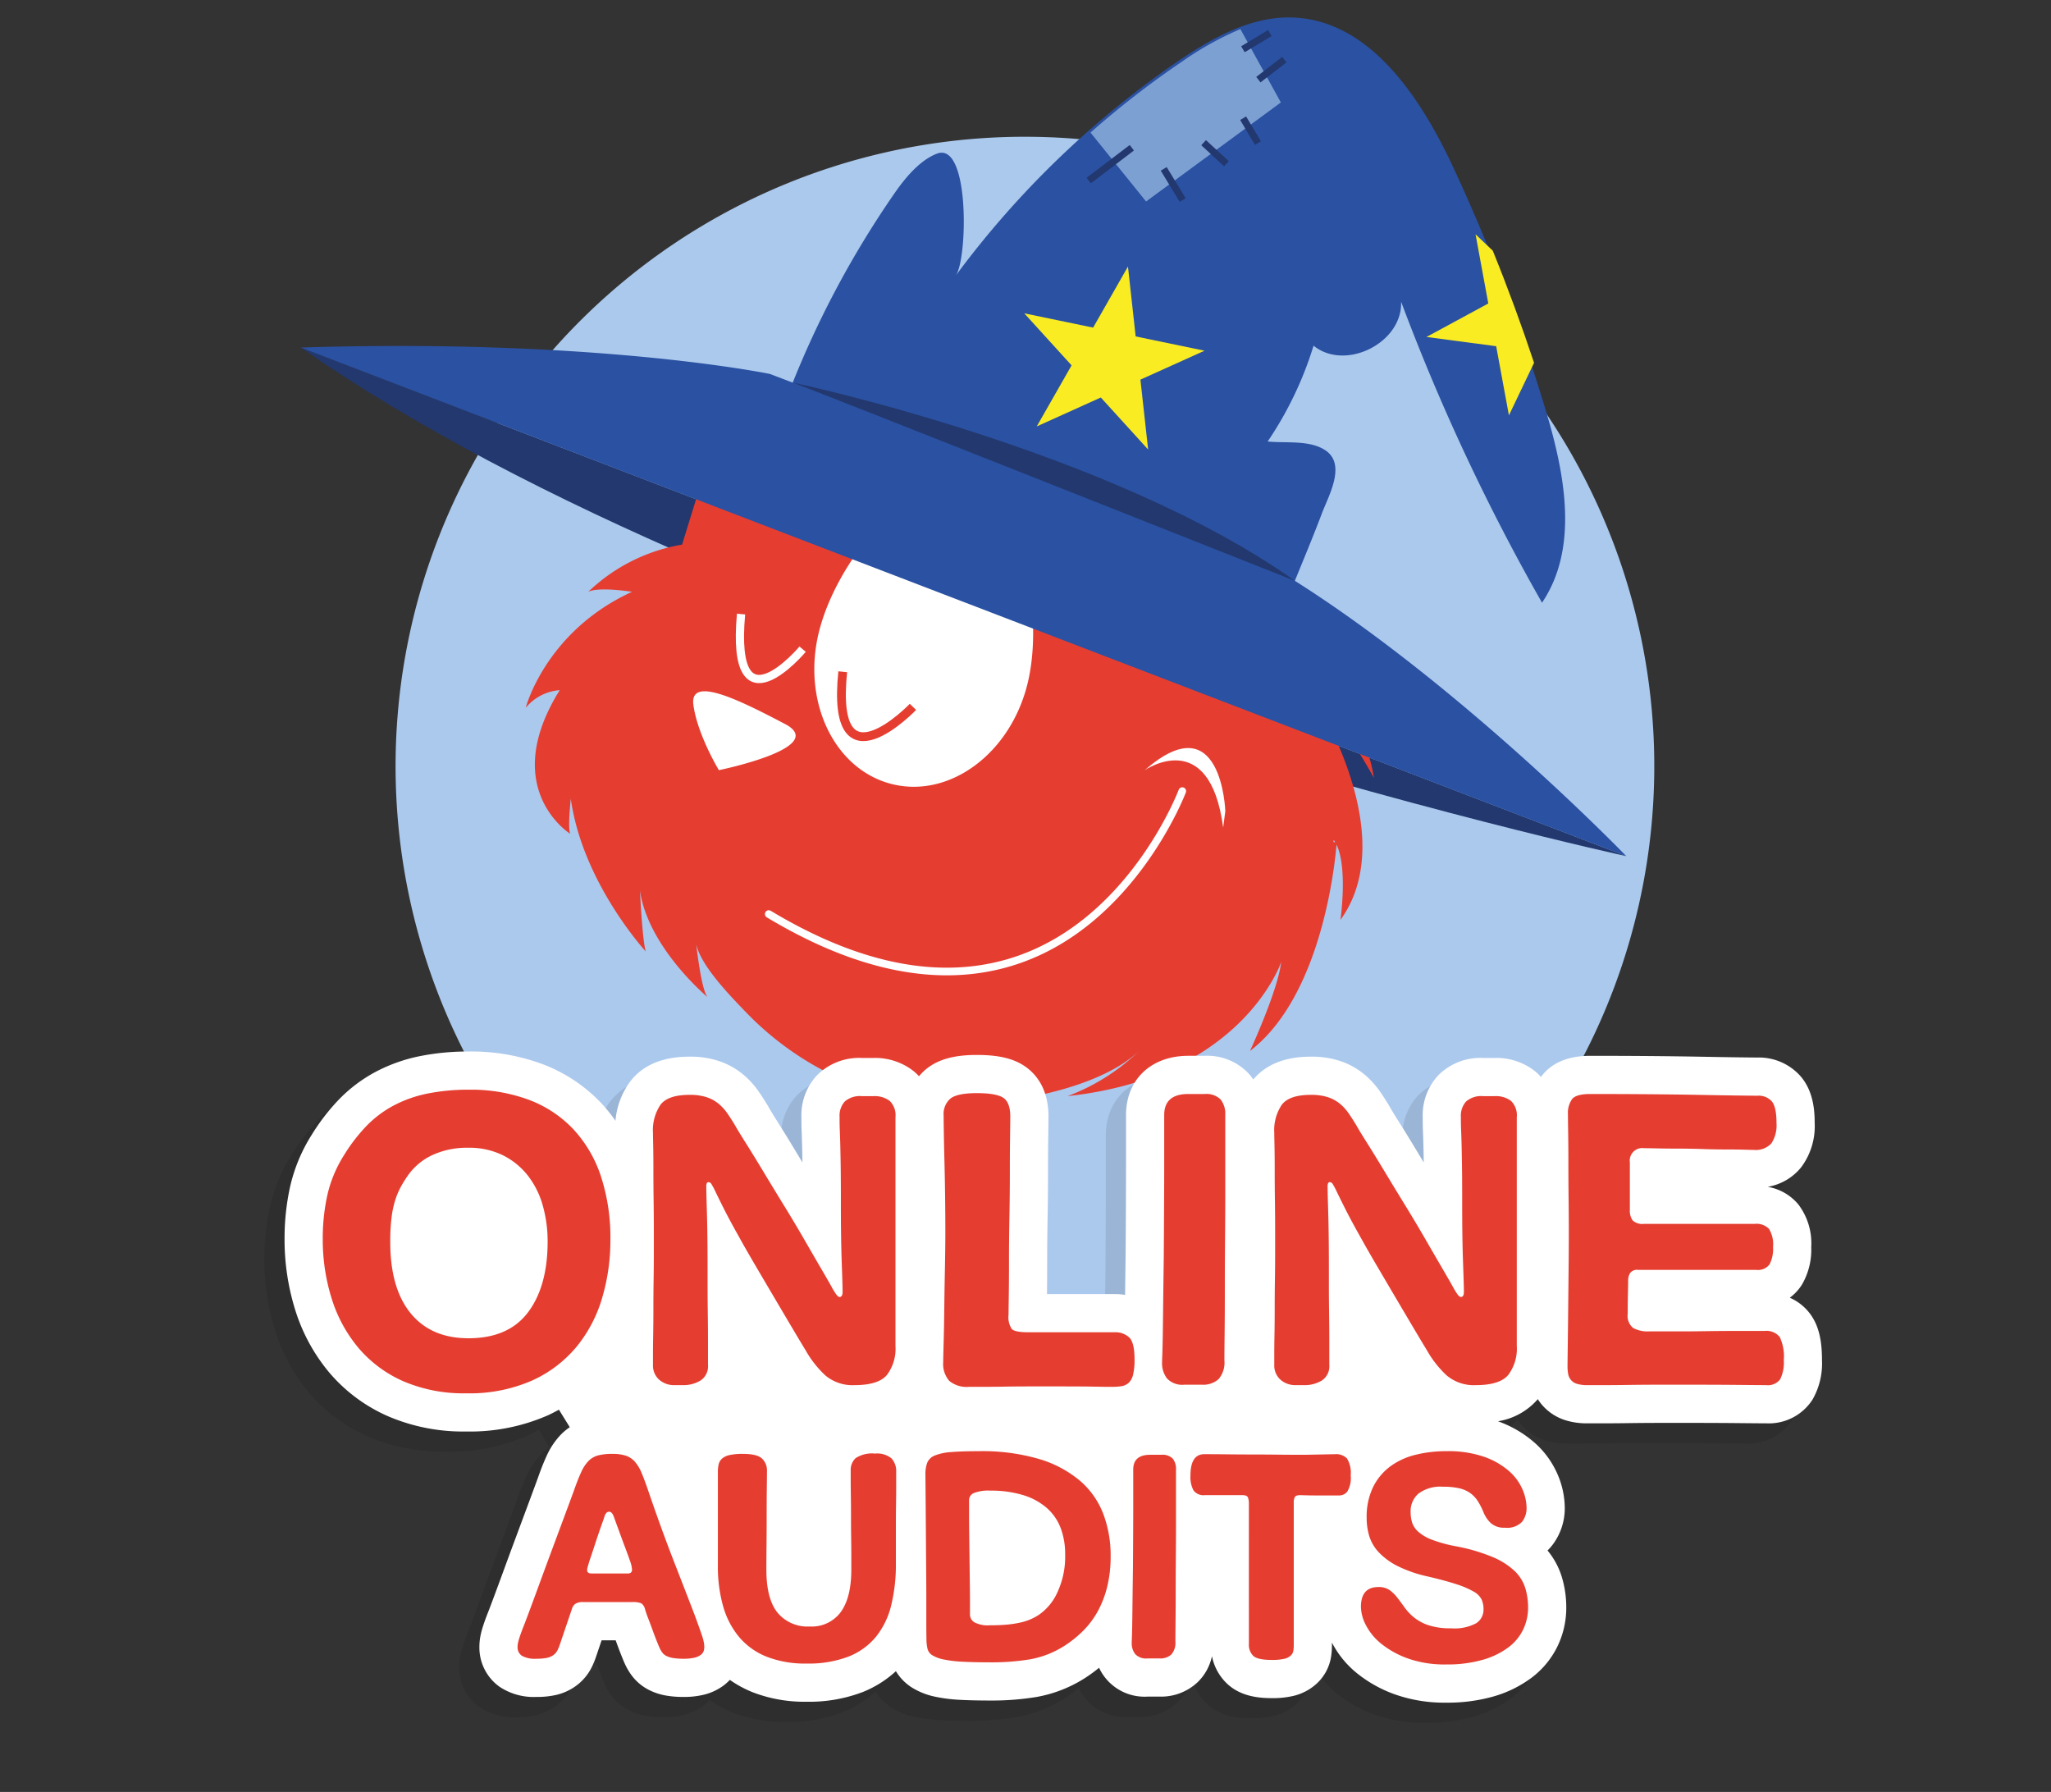 <svg id="Layer_1" data-name="Layer 1" xmlns="http://www.w3.org/2000/svg" viewBox="0 0 348 304"><rect x="0" y="0" width="348" height="304" fill="#333333" stroke="none"/><defs><style>.cls-1{fill:#abc9ed}.cls-2{fill:#22386e}.cls-3{fill:#fff}.cls-4{fill:#e63d31}.cls-10,.cls-5,.cls-6{fill:none;stroke-miterlimit:10}.cls-5{stroke:#e63d31;stroke-width:1.494px}.cls-6{stroke:#fff;stroke-width:1.399px}.cls-7{fill:#2a51a2}.cls-8{fill:#f9ec23}.cls-9{fill:#7da0d3}.cls-10{stroke:#22386e;stroke-width:1.177px}.cls-11{opacity:.1}.cls-12{fill:#e53e31}</style></defs><path class="cls-1" d="M173.905 23.199a106.785 106.785 0 0 0-66.617 190.244h58.226v17.313h42.234v-17.313h32.773A106.785 106.785 0 0 0 173.905 23.2z"/><path class="cls-2" d="M275.941 145.248S128.688 113.134 51.034 58.961z"/><path class="cls-3" d="M145.191 78.085a16.113 16.113 0 0 0 8.683-5.81 104.17 104.17 0 0 1 12.971 8.097 12.33 12.33 0 0 0 6.478 2.383l1.383 1.157 3.523-1.482a13.188 13.188 0 0 0 5.979 6.636c6.78 7.145 14.939 12.628 23.714 17.445a17.083 17.083 0 0 0 8.292 2.127l-1.11 5.747-9.014 42.958-35.448 14.1-31.997-6.56-24.464-29.98-3.895-28.217L127 79.881a16.795 16.795 0 0 0 18.191-1.796z"/><path class="cls-4" d="M113.354 76.618s.408-1.268 3.032-2.946q1.635 1.003 3.29 1.98zm-18.386 40.468c-10.433 16.747 1.783 24.37 1.783 24.37-.456-.998.099-5.941.099-5.941 1.986 14.257 12.729 25.91 12.729 25.91-.588-1.733-.995-10.324-.995-10.324 1.403 9.67 11.457 18.055 11.457 18.055-1.15-1.413-2.016-9.915-2.016-9.915 0 3.792 5.915 9.728 8.437 12.37a51.896 51.896 0 0 0 11.61 9.101c8.36 4.82 19.391 7.515 29.026 6.542 7.984-.806 20.362-3.225 26.408-9.189a35.13 35.13 0 0 1-12.357 7.888c29.718-3.193 36.236-22.748 36.236-22.748-.56 4.845-5.292 15.085-5.292 15.085 12.199-9.329 14.42-31.821 14.677-34.996 1.93 3.983.669 12.765.669 12.765 10.824-14.943-5.368-39.16-5.368-39.16 4.53 3.13 11.043 15.063 11.043 15.063-1.466-10.215-10.79-20.338-14.025-23.584a16.928 16.928 0 0 1-11.167-1.867c-8.775-4.817-16.934-10.3-23.714-17.445a13.23 13.23 0 0 1-6.027-6.749 13.252 13.252 0 0 1-11.336-1.945 104.17 104.17 0 0 0-12.971-8.097 16.113 16.113 0 0 1-8.683 5.81 16.763 16.763 0 0 1-18.676 1.54c-1.935-1.122-3.875-2.238-5.805-3.367l-4.978 16.132a30.31 30.31 0 0 0-15.925 8.015c1.793-.909 7.43-.007 7.43-.007-14.7 6.742-18.035 19.676-18.035 19.676a8.268 8.268 0 0 1 5.766-2.988zm79.388-1.15c-2.88 11.83-13.144 19.488-22.928 17.106-9.784-2.381-15.382-13.9-12.504-25.73 2.88-11.828 14.975-27.006 24.76-24.625 9.783 2.38 13.55 21.42 10.672 33.25zm52.196 26.951l-.286-.02c.007-.255.008-.396.008-.396a4.282 4.282 0 0 1 .278.416zm-93.387-20.08c7.658 4.01-11.19 7.85-11.19 7.85s-3.638-5.995-4.326-11.067c-.686-5.073 7.859-.792 15.516 3.218z"/><path class="cls-3" d="M169.91 164.343c-11.87 2.97-25.25.041-39.827-8.731a.648.648 0 0 1 .667-1.11c15.574 9.37 29.694 11.945 41.97 7.649 19.098-6.683 27.204-27.973 27.284-28.187a.648.648 0 0 1 1.214.45c-.082.22-8.404 22.078-28.07 28.96q-1.6.56-3.238.969z"/><path class="cls-3" d="M207.903 137.603s-.602-18.385-13.66-6.946c0 0 11-7.603 13.298 9.74"/><path class="cls-5" d="M154.903 119.919s-14.04 14.679-11.913-5.957"/><path class="cls-6" d="M136.182 110.133s-12.31 14.679-10.445-5.957"/><path class="cls-7" d="M219.704 98.535c1.51-3.707 3.151-7.637 4.594-11.46 1.107-2.935 4.18-8.25.608-10.663-2.695-1.82-6.749-1.188-9.818-1.513a60.66 60.66 0 0 0 7.788-16.254c5.42 4.39 15.148-.507 14.85-7.475a354.152 354.152 0 0 0 23.915 51.077c6.282-9.323 3.88-21.81.648-32.577a306.585 306.585 0 0 0-15.731-41.324c-5.544-11.9-14.227-25.008-27.35-25.38-6.978-.197-13.456 3.433-19.239 7.343a157.955 157.955 0 0 0-37.82 36.47c2.048-2.727 2.438-22.925-3.209-20.701-3.007 1.184-5.465 4.258-7.24 6.82a162.445 162.445 0 0 0-17.196 32.014l-3.868-1.47s-29.387-6.091-79.602-4.48c0 0 204.304 78.41 224.907 86.286 0 0-27.538-28.54-56.237-46.713z"/><path class="cls-8" d="M191.386 45.217L192.692 57.076 204.374 59.497 193.5 64.405 194.807 76.263 186.779 67.437 175.905 72.345 181.818 61.983 173.791 53.157 185.473 55.579 191.386 45.217z"/><path class="cls-8" d="M253.86 58.734l2.164 11.733 4.263-8.916q-3.187-9.621-7-19.019l-2.926-2.781 2.163 11.732-10.49 5.683z"/><path class="cls-9" d="M194.458 34.182l22.87-16.8-6.866-12.444a53.442 53.442 0 0 0-9.88 5.498 152.387 152.387 0 0 0-15.552 12.057z"/><path class="cls-10" d="M184.732 30.627L192.04 25.064"/><path class="cls-10" d="M197.452 28.648L200.665 33.93"/><path class="cls-10" d="M204.22 24.204L208.095 27.777"/><path class="cls-10" d="M210.927 20.055L213.439 24.269"/><path class="cls-10" d="M213.514 13.514L217.911 10.117"/><path class="cls-10" d="M210.891 8.354L215.46 5.608"/><path class="cls-2" d="M134.504 64.912s53.626 11.253 85.2 33.623c0 0-85.511-33.92-85.2-33.623z"/><path class="cls-11" d="M303.898 226.602a8.575 8.575 0 0 0-3.648-3.013 8.085 8.085 0 0 0 2.096-2.28 11.755 11.755 0 0 0 1.543-6.31 10.928 10.928 0 0 0-2.183-7.236 8.679 8.679 0 0 0-5.193-2.988 9.265 9.265 0 0 0 5.664-3.31 11.623 11.623 0 0 0 2.296-7.551c0-2.176-.242-5.355-2.342-7.84a9.425 9.425 0 0 0-7.347-3.235q-.784 0-3.414-.036-2.687-.036-6.573-.11-3.933-.07-8.715-.11-4.767-.035-9.678-.036c-3.678 0-6.43 1.122-8.178 3.33-.068.085-.126.177-.19.264a8.903 8.903 0 0 0-1.001-.971 10.564 10.564 0 0 0-6.827-2.258h-1.97a10.092 10.092 0 0 0-7.596 2.908 9.92 9.92 0 0 0-2.677 7.073c0 1.07.013 1.87.042 2.499q.034.803.07 2.06.033 1.175.065 3.18-.562-.927-1.1-1.82a288.582 288.582 0 0 0-3.097-5.038c-1.088-1.722-1.44-2.338-1.54-2.523a6.843 6.843 0 0 0-.134-.234 44.83 44.83 0 0 0-1.544-2.4 14.694 14.694 0 0 0-2.699-2.948 12.867 12.867 0 0 0-4.024-2.224 15.306 15.306 0 0 0-5.022-.752c-4.345 0-7.619 1.313-9.766 3.872a9.262 9.262 0 0 0-.694-.911 9.624 9.624 0 0 0-7.559-3.107h-2.772c-6.319 0-10.564 4.04-10.564 10.054v8.317c0 3.663-.024 8.778-.072 15.594q-.053 3.783-.087 6.596a10.947 10.947 0 0 0-1.752-.143h-11.499q.031-2.401.031-5.596c0-2.288.024-4.751.072-7.325.05-2.774.074-5.27.074-7.63q0-3.486.035-6.075.038-2.696.038-3.52c0-4.742-2.16-7.225-3.978-8.476-1.955-1.343-4.48-1.942-8.192-1.942-3.762 0-6.443.726-8.442 2.288a9.177 9.177 0 0 0-1.356 1.325 8.954 8.954 0 0 0-.883-.844 10.565 10.565 0 0 0-6.828-2.258h-1.969a10.092 10.092 0 0 0-7.596 2.908 9.919 9.919 0 0 0-2.677 7.073c0 1.07.013 1.87.041 2.499.023.534.047 1.219.07 2.066.023.782.044 1.843.066 3.176q-.563-.928-1.1-1.822a281.686 281.686 0 0 0-3.097-5.035c-1.089-1.727-1.443-2.346-1.545-2.533a5.427 5.427 0 0 0-.13-.227 44.643 44.643 0 0 0-1.544-2.4 14.643 14.643 0 0 0-2.695-2.946 12.84 12.84 0 0 0-4.026-2.225 15.284 15.284 0 0 0-5.023-.753c-4.555 0-7.947 1.426-10.08 4.233a13.075 13.075 0 0 0-2.485 6.647 26.17 26.17 0 0 0-2.558-3.15 26.614 26.614 0 0 0-9.95-6.512 34.739 34.739 0 0 0-12.28-2.094 41.8 41.8 0 0 0-8.424.792 27.844 27.844 0 0 0-7.51 2.675 25.16 25.16 0 0 0-6.237 4.714 35.537 35.537 0 0 0-4.633 6.038 28.034 28.034 0 0 0-3.636 8.823 40.676 40.676 0 0 0-.916 8.68 40 40 0 0 0 1.84 12.228 30.73 30.73 0 0 0 5.785 10.561 27.557 27.557 0 0 0 9.885 7.346 32.287 32.287 0 0 0 13.263 2.608 32.926 32.926 0 0 0 13.927-2.755c.636-.296 1.25-.615 1.852-.946l1.839 2.97a10.2 10.2 0 0 0-1.404 1.151 12.787 12.787 0 0 0-2.557 3.794q-.694 1.512-1.426 3.603-.406 1.114-1.391 3.768l-2.223 5.976q-1.232 3.313-2.49 6.754-1.224 3.345-2.175 5.85-.448 1.12-.699 1.822a25.684 25.684 0 0 0-.477 1.438 12.831 12.831 0 0 0-.336 1.375 9.757 9.757 0 0 0-.157 1.758 8.175 8.175 0 0 0 3.425 6.751 10.452 10.452 0 0 0 6.273 1.72 14.453 14.453 0 0 0 3.246-.32 9.248 9.248 0 0 0 3.573-1.647 8.698 8.698 0 0 0 2.528-3.044 14.455 14.455 0 0 0 .775-1.891l.917-2.705h2.382q.069.186.136.373c.243.672.486 1.318.728 1.931q.397 1.01.643 1.56a10.998 10.998 0 0 0 1.097 1.937 8.361 8.361 0 0 0 2.941 2.566 10.187 10.187 0 0 0 2.977 1.003 16.43 16.43 0 0 0 2.996.237 13.86 13.86 0 0 0 3.492-.386 9.29 9.29 0 0 0 3.508-1.709 8.326 8.326 0 0 0 .856-.798 19.145 19.145 0 0 0 3.841 2.087 24.322 24.322 0 0 0 9.155 1.624 25.432 25.432 0 0 0 9.572-1.654 18.38 18.38 0 0 0 5.608-3.532 8.462 8.462 0 0 0 2.637 2.725 12.138 12.138 0 0 0 4.099 1.621 26.748 26.748 0 0 0 4.297.525c1.416.073 3.12.11 5.063.11a46.479 46.479 0 0 0 7.759-.603 22.633 22.633 0 0 0 8.197-3.193c.028-.017.056-.035.083-.054a26.075 26.075 0 0 0 2.338-1.706 8.507 8.507 0 0 0 8.198 4.892h2.095a9.04 9.04 0 0 0 6.455-2.47 8.62 8.62 0 0 0 2.407-4.389 8.757 8.757 0 0 0 2.586 4.684c2.337 2.178 5.435 2.43 7.563 2.43a15.145 15.145 0 0 0 3.584-.358 8.81 8.81 0 0 0 4.018-2.088 7.853 7.853 0 0 0 2.43-4.404 12.028 12.028 0 0 0 .177-2.132v-.433l.008.017a16.378 16.378 0 0 0 4.344 5.26 22.095 22.095 0 0 0 6.352 3.51 25.138 25.138 0 0 0 8.676 1.396 28.334 28.334 0 0 0 7.96-1.03 20.019 20.019 0 0 0 6.404-3.103 14.764 14.764 0 0 0 4.538-5.453 15.07 15.07 0 0 0 1.478-6.552 17.858 17.858 0 0 0-.77-5.226 12.992 12.992 0 0 0-2.41-4.45 8.524 8.524 0 0 0 .817-.917 10.276 10.276 0 0 0 2.107-6.323 14.617 14.617 0 0 0-1.231-5.704 15.247 15.247 0 0 0-3.984-5.424 19.326 19.326 0 0 0-6.118-3.556 11.28 11.28 0 0 0 6.665-3.641c.03-.037.056-.077.087-.114a8.412 8.412 0 0 0 .653.896 8.677 8.677 0 0 0 3.946 2.656 12.137 12.137 0 0 0 3.879.554h2.663c1.316 0 2.833-.011 4.542-.037q2.473-.035 5.16-.036h4.998q4.633 0 8.213.036 3.664.038 4.7.037a8.81 8.81 0 0 0 7.861-4.023 12.32 12.32 0 0 0 1.61-6.687c0-3.392-.558-5.728-1.815-7.584z"/><path class="cls-3" d="M307.327 223.173a8.575 8.575 0 0 0-3.648-3.014 8.085 8.085 0 0 0 2.097-2.28 11.755 11.755 0 0 0 1.543-6.31 10.928 10.928 0 0 0-2.184-7.235 8.679 8.679 0 0 0-5.193-2.989 9.265 9.265 0 0 0 5.664-3.31 11.623 11.623 0 0 0 2.296-7.55c0-2.177-.242-5.355-2.341-7.84a9.425 9.425 0 0 0-7.348-3.236q-.784 0-3.413-.035-2.687-.037-6.573-.11-3.934-.071-8.715-.11-4.767-.036-9.678-.036c-3.679 0-6.431 1.121-8.179 3.33-.068.085-.126.176-.19.264a8.903 8.903 0 0 0-1-.972 10.564 10.564 0 0 0-6.828-2.258h-1.97a10.092 10.092 0 0 0-7.595 2.908 9.92 9.92 0 0 0-2.677 7.073c0 1.07.013 1.87.041 2.5q.035.802.07 2.059.033 1.175.066 3.181-.563-.927-1.1-1.82a288.51 288.51 0 0 0-3.097-5.038c-1.089-1.723-1.44-2.339-1.541-2.524a6.823 6.823 0 0 0-.134-.233 44.836 44.836 0 0 0-1.544-2.4 14.694 14.694 0 0 0-2.698-2.949 12.867 12.867 0 0 0-4.025-2.224 15.306 15.306 0 0 0-5.021-.752c-4.345 0-7.619 1.313-9.766 3.872a9.263 9.263 0 0 0-.694-.91 9.625 9.625 0 0 0-7.56-3.107h-2.771c-6.32 0-10.565 4.04-10.565 10.053v8.317c0 3.663-.024 8.779-.072 15.594q-.053 3.783-.086 6.596a10.947 10.947 0 0 0-1.753-.143h-11.498q.03-2.4.03-5.595c0-2.288.025-4.752.073-7.325.049-2.775.073-5.27.073-7.631q0-3.486.036-6.074.038-2.697.037-3.52c0-4.743-2.16-7.225-3.977-8.477-1.955-1.343-4.481-1.942-8.192-1.942-3.762 0-6.443.726-8.443 2.288a9.178 9.178 0 0 0-1.355 1.326 8.953 8.953 0 0 0-.884-.845 10.565 10.565 0 0 0-6.827-2.258h-1.97a10.092 10.092 0 0 0-7.595 2.908 9.919 9.919 0 0 0-2.678 7.073c0 1.07.014 1.87.042 2.5.023.533.047 1.218.07 2.065.023.782.044 1.843.066 3.176q-.563-.928-1.1-1.821a281.395 281.395 0 0 0-3.097-5.036c-1.09-1.726-1.443-2.346-1.546-2.532a5.41 5.41 0 0 0-.13-.227 44.643 44.643 0 0 0-1.543-2.4 14.643 14.643 0 0 0-2.695-2.947 12.84 12.84 0 0 0-4.027-2.225 15.284 15.284 0 0 0-5.022-.753c-4.555 0-7.948 1.426-10.08 4.234a13.075 13.075 0 0 0-2.485 6.646 26.171 26.171 0 0 0-2.558-3.15 26.614 26.614 0 0 0-9.95-6.511 34.739 34.739 0 0 0-12.28-2.095 41.8 41.8 0 0 0-8.425.792 27.844 27.844 0 0 0-7.51 2.675 25.16 25.16 0 0 0-6.236 4.714 35.537 35.537 0 0 0-4.633 6.038 28.035 28.035 0 0 0-3.637 8.823 40.676 40.676 0 0 0-.916 8.68 40 40 0 0 0 1.841 12.228A30.73 30.73 0 0 0 55.91 232.9a27.556 27.556 0 0 0 9.884 7.345 32.287 32.287 0 0 0 13.263 2.609 32.926 32.926 0 0 0 13.928-2.756c.636-.295 1.249-.615 1.851-.945l1.84 2.97a10.2 10.2 0 0 0-1.405 1.15 12.787 12.787 0 0 0-2.557 3.794q-.694 1.513-1.426 3.604-.406 1.114-1.39 3.767l-2.223 5.976q-1.233 3.314-2.49 6.754-1.225 3.346-2.176 5.851-.447 1.119-.698 1.822a25.685 25.685 0 0 0-.477 1.437 12.832 12.832 0 0 0-.336 1.376 9.758 9.758 0 0 0-.158 1.757 8.175 8.175 0 0 0 3.425 6.752 10.452 10.452 0 0 0 6.274 1.72 14.453 14.453 0 0 0 3.245-.32 9.248 9.248 0 0 0 3.573-1.648 8.698 8.698 0 0 0 2.528-3.044 14.456 14.456 0 0 0 .776-1.891l.917-2.705h2.382l.136.374c.243.672.486 1.317.728 1.93q.397 1.01.642 1.56a10.997 10.997 0 0 0 1.097 1.937 8.361 8.361 0 0 0 2.942 2.567 10.187 10.187 0 0 0 2.976 1.003 16.43 16.43 0 0 0 2.997.237 13.86 13.86 0 0 0 3.492-.387 9.29 9.29 0 0 0 3.507-1.708 8.325 8.325 0 0 0 .857-.798 19.145 19.145 0 0 0 3.841 2.086 24.322 24.322 0 0 0 9.154 1.625 25.432 25.432 0 0 0 9.573-1.654 18.38 18.38 0 0 0 5.608-3.532 8.462 8.462 0 0 0 2.636 2.724 12.138 12.138 0 0 0 4.1 1.622 26.746 26.746 0 0 0 4.297.524c1.416.074 3.12.11 5.062.11a46.48 46.48 0 0 0 7.76-.603 22.633 22.633 0 0 0 8.197-3.192l.083-.054a26.074 26.074 0 0 0 2.337-1.707 8.507 8.507 0 0 0 8.198 4.892h2.096a9.04 9.04 0 0 0 6.455-2.47 8.62 8.62 0 0 0 2.407-4.388 8.757 8.757 0 0 0 2.586 4.684c2.336 2.178 5.435 2.43 7.562 2.43a15.145 15.145 0 0 0 3.585-.358 8.81 8.81 0 0 0 4.018-2.09 7.853 7.853 0 0 0 2.43-4.403 12.028 12.028 0 0 0 .177-2.132v-.432l.008.016a16.378 16.378 0 0 0 4.344 5.261 22.094 22.094 0 0 0 6.351 3.51 25.138 25.138 0 0 0 8.677 1.395 28.333 28.333 0 0 0 7.96-1.03 20.018 20.018 0 0 0 6.404-3.102 14.764 14.764 0 0 0 4.538-5.453 15.069 15.069 0 0 0 1.477-6.553 17.859 17.859 0 0 0-.77-5.226 12.992 12.992 0 0 0-2.41-4.45 8.525 8.525 0 0 0 .818-.917 10.276 10.276 0 0 0 2.107-6.323 14.617 14.617 0 0 0-1.232-5.703 15.247 15.247 0 0 0-3.983-5.425 19.326 19.326 0 0 0-6.118-3.556 11.28 11.28 0 0 0 6.664-3.641c.031-.036.057-.077.087-.113a8.415 8.415 0 0 0 .653.895 8.677 8.677 0 0 0 3.946 2.657 12.137 12.137 0 0 0 3.88.553h2.662c1.317 0 2.834-.01 4.542-.037q2.474-.034 5.162-.036h4.997q4.633 0 8.212.037 3.665.038 4.701.036a8.81 8.81 0 0 0 7.86-4.022 12.32 12.32 0 0 0 1.61-6.688c0-3.392-.557-5.727-1.815-7.583z"/><path class="cls-12" d="M79.056 236.374a25.762 25.762 0 0 1-10.615-2.043 21.032 21.032 0 0 1-7.587-5.618 24.185 24.185 0 0 1-4.56-8.354 33.379 33.379 0 0 1-1.532-10.25 34.044 34.044 0 0 1 .766-7.295 21.48 21.48 0 0 1 2.809-6.785 28.99 28.99 0 0 1 3.794-4.961 18.605 18.605 0 0 1 4.632-3.502 21.294 21.294 0 0 1 5.764-2.042 35.2 35.2 0 0 1 7.113-.657 28.172 28.172 0 0 1 9.995 1.678 20.085 20.085 0 0 1 7.55 4.925 21.626 21.626 0 0 1 4.743 7.988 33.42 33.42 0 0 1 1.641 10.943 34.318 34.318 0 0 1-1.386 9.74 23.439 23.439 0 0 1-4.34 8.317 21.105 21.105 0 0 1-7.588 5.763 26.44 26.44 0 0 1-11.199 2.153zm.438-9.339q6.785 0 10.105-4.414 3.318-4.413 3.319-12a22.356 22.356 0 0 0-.802-6.02 14.754 14.754 0 0 0-2.481-5.07 12.402 12.402 0 0 0-4.232-3.502 12.915 12.915 0 0 0-5.982-1.313 14.031 14.031 0 0 0-6.055 1.24 10.452 10.452 0 0 0-4.232 3.575 20.003 20.003 0 0 0-1.167 1.896 13.128 13.128 0 0 0-.912 2.19 16.48 16.48 0 0 0-.62 2.954 33.163 33.163 0 0 0-.219 4.122q0 7.88 3.466 12.11 3.464 4.233 9.812 4.232zm35.018 7.952a3.804 3.804 0 0 1-2.699-.948 3.225 3.225 0 0 1-1.021-2.48v-1.788q0-1.423.036-3.429t.036-4.45q0-2.444.037-4.852.036-2.407.037-4.596v-3.72q0-2.26-.037-5.035-.038-2.77-.037-5.216 0-2.443-.036-4.195-.038-1.751-.036-2.116a7.69 7.69 0 0 1 1.276-4.742q1.275-1.677 4.924-1.678a9.089 9.089 0 0 1 2.919.402 6.362 6.362 0 0 1 2.005 1.094 8.12 8.12 0 0 1 1.497 1.641q.657.95 1.313 2.043.439.803 1.75 2.882 1.315 2.079 3.028 4.924 1.713 2.846 3.686 6.056 1.969 3.211 3.72 6.274 1.604 2.773 2.626 4.523 1.022 1.75 1.569 2.736a11.005 11.005 0 0 0 .838 1.35c.195.244.365.364.51.364q.511 0 .512-.875 0-.947-.146-4.998-.147-4.049-.145-9.958 0-4.377-.037-6.712-.038-2.333-.074-3.647-.036-1.314-.073-2.153-.038-.838-.036-2.225a3.593 3.593 0 0 1 .876-2.59 3.92 3.92 0 0 1 2.919-.912h1.969a4.22 4.22 0 0 1 2.736.803 3.396 3.396 0 0 1 .984 2.772v38.813a7.39 7.39 0 0 1-1.458 4.924q-1.462 1.715-5.472 1.714a7.14 7.14 0 0 1-4.962-1.641 17.624 17.624 0 0 1-3.356-4.268q-.584-.948-1.97-3.283-1.385-2.335-3.063-5.18-1.68-2.845-3.393-5.763-1.715-2.917-2.882-5.034-1.677-2.99-2.59-4.816-.913-1.822-1.385-2.808a12.905 12.905 0 0 0-.694-1.313.619.619 0 0 0-.51-.329c-.245 0-.365.244-.365.73q0 .803.11 4.523.108 3.721.108 9.411v2.772q0 2.19.037 4.816.038 2.626.036 5.107v3.647a2.89 2.89 0 0 1-1.24 2.627 5.52 5.52 0 0 1-3.064.802zm74.633-8.973a3.506 3.506 0 0 1 2.409.838q.946.84.948 3.758a10.57 10.57 0 0 1-.255 2.626 2.704 2.704 0 0 1-.767 1.387 2.389 2.389 0 0 1-1.204.547 10.719 10.719 0 0 1-1.64.11q-1.023 0-2.955-.037-1.935-.038-6.238-.037h-4.56q-2.372 0-4.487.037-2.116.035-3.72.036h-2.262a4.617 4.617 0 0 1-3.356-1.02 4.382 4.382 0 0 1-1.021-3.211q0-.657.072-3.21.073-2.553.11-5.837.036-3.282.11-6.821.07-3.538.072-6.165 0-2.626-.036-5.727-.038-3.1-.11-5.945-.073-2.846-.11-5.034-.036-2.19-.036-3.065a3.433 3.433 0 0 1 1.168-2.882q1.166-.911 4.45-.912 3.355 0 4.523.803 1.166.803 1.167 3.137 0 .803-.036 3.429-.037 2.626-.036 6.165 0 3.54-.073 7.515-.074 3.976-.073 7.44 0 3.466-.036 5.983-.038 2.517-.038 3.1a3.685 3.685 0 0 0 .548 2.445q.547.547 2.736.547zm11.819 8.9a3.573 3.573 0 0 1-2.955-1.058 4.268 4.268 0 0 1-.839-2.735c0-.147.012-.511.037-1.095q.035-.875.073-2.845.035-1.97.072-5.362.036-3.392.11-8.645.072-9.995.073-15.686v-8.317q0-3.574 4.086-3.574h2.772a3.445 3.445 0 0 1 2.699.911 3.92 3.92 0 0 1 .803 2.663v13.57q0 3.211-.037 7.478-.038 4.268-.036 8.39 0 4.123-.036 7.478-.038 3.356-.038 4.67a4.333 4.333 0 0 1-.984 3.21 3.89 3.89 0 0 1-2.809.948zm18.967.073a3.806 3.806 0 0 1-2.7-.948 3.224 3.224 0 0 1-1.02-2.48v-1.788q0-1.423.036-3.429t.037-4.45q0-2.444.036-4.852.036-2.407.036-4.596v-3.72q0-2.26-.036-5.035-.038-2.77-.036-5.216 0-2.443-.037-4.195-.038-1.751-.036-2.116a7.69 7.69 0 0 1 1.276-4.742q1.276-1.677 4.925-1.678a9.092 9.092 0 0 1 2.918.402 6.38 6.38 0 0 1 2.006 1.094 8.143 8.143 0 0 1 1.496 1.641q.656.95 1.313 2.043.438.803 1.751 2.882t3.028 4.924q1.713 2.846 3.684 6.056 1.97 3.211 3.72 6.274 1.605 2.773 2.627 4.523 1.022 1.75 1.568 2.736a10.986 10.986 0 0 0 .84 1.35c.193.244.364.364.51.364q.51 0 .511-.875 0-.947-.146-4.998-.147-4.049-.145-9.958 0-4.377-.037-6.712-.038-2.333-.073-3.647-.037-1.314-.073-2.153-.038-.838-.037-2.225a3.593 3.593 0 0 1 .876-2.59 3.922 3.922 0 0 1 2.918-.912h1.97a4.218 4.218 0 0 1 2.736.803 3.397 3.397 0 0 1 .985 2.772v38.813a7.39 7.39 0 0 1-1.46 4.924q-1.46 1.715-5.47 1.714a7.139 7.139 0 0 1-4.962-1.641 17.624 17.624 0 0 1-3.356-4.268q-.584-.948-1.97-3.283-1.387-2.335-3.064-5.18-1.679-2.845-3.392-5.763-1.716-2.917-2.882-5.034-1.679-2.99-2.59-4.816-.913-1.822-1.386-2.808a12.955 12.955 0 0 0-.694-1.313.619.619 0 0 0-.51-.33c-.244 0-.365.245-.365.73q0 .804.11 4.524.109 3.721.109 9.411v2.772q0 2.19.036 4.816.037 2.626.037 5.107v3.647a2.892 2.892 0 0 1-1.24 2.627 5.52 5.52 0 0 1-3.064.802zm58-19.552a1.447 1.447 0 0 0-1.349.548 2.433 2.433 0 0 0-.329 1.276q0 .656-.036 2.226-.037 1.57-.037 3.392a2.664 2.664 0 0 0 .912 2.407 5.135 5.135 0 0 0 2.737.584h5.617q1.97 0 4.159-.037 2.188-.035 4.158-.036h5.618a2.917 2.917 0 0 1 2.589 1.021 7.68 7.68 0 0 1 .694 3.94 6.373 6.373 0 0 1-.62 3.247 2.587 2.587 0 0 1-2.371.984q-1.023 0-4.633-.036-3.611-.036-8.28-.036h-4.998q-2.736 0-5.253.036-2.516.038-4.45.036h-2.663a5.981 5.981 0 0 1-1.824-.219 2.1 2.1 0 0 1-1.496-1.677 6.747 6.747 0 0 1-.109-1.241q0-.656.036-3.32.036-2.661.073-6.128l.073-7.077q.036-3.61.036-6.237 0-2.627-.036-5.763-.038-3.137-.036-6.02 0-2.88-.037-5.143-.038-2.26-.036-3.137a4.04 4.04 0 0 1 .693-2.553q.692-.875 3.1-.875 4.887 0 9.63.036 4.742.038 8.646.109 3.902.074 6.602.11 2.698.037 3.502.036a2.98 2.98 0 0 1 2.408.949q.802.949.802 3.647a5.609 5.609 0 0 1-.875 3.502 3.623 3.623 0 0 1-2.991 1.095q-.293 0-1.57-.037-1.276-.035-3.136-.036-1.861 0-3.976-.074-2.117-.07-4.086-.072-1.97 0-3.575-.037-1.605-.035-2.26-.036a2.128 2.128 0 0 0-2.41 2.407v8.025a2.862 2.862 0 0 0 .475 1.824 2.438 2.438 0 0 0 1.934.584h18.822a2.927 2.927 0 0 1 2.371.839 5.058 5.058 0 0 1 .694 3.1 5.714 5.714 0 0 1-.584 2.92 2.446 2.446 0 0 1-2.262.947zM98.96 271.795a2.233 2.233 0 0 0-1.354.306 1.618 1.618 0 0 0-.537.768l-2.044 6.03a8.252 8.252 0 0 1-.435 1.073 2.267 2.267 0 0 1-.664.792 2.827 2.827 0 0 1-1.098.486 8.305 8.305 0 0 1-1.79.153 4.5 4.5 0 0 1-2.503-.51 1.705 1.705 0 0 1-.716-1.483 3.246 3.246 0 0 1 .051-.588 6.962 6.962 0 0 1 .18-.715q.126-.433.357-1.074.23-.638.639-1.66.97-2.556 2.223-5.98 1.251-3.423 2.478-6.72 1.227-3.297 2.223-5.98.997-2.683 1.406-3.807.664-1.89 1.226-3.117a6.552 6.552 0 0 1 1.252-1.917 3.607 3.607 0 0 1 1.636-.945 9.547 9.547 0 0 1 2.428-.256 7.112 7.112 0 0 1 2.274.307 3.588 3.588 0 0 1 1.533 1.022 6.723 6.723 0 0 1 1.124 1.866q.484 1.15 1.048 2.784 2.298 6.747 4.42 12.19 2.119 5.442 3.551 9.172.869 2.352 1.253 3.527a6.373 6.373 0 0 1 .383 1.84 2.595 2.595 0 0 1-.101.715 1.357 1.357 0 0 1-.486.665 2.877 2.877 0 0 1-1.074.485 7.726 7.726 0 0 1-1.865.179 10.321 10.321 0 0 1-1.814-.128 3.947 3.947 0 0 1-1.125-.358 1.939 1.939 0 0 1-.69-.587 4.588 4.588 0 0 1-.46-.818q-.204-.46-.536-1.303-.332-.844-.664-1.763t-.69-1.84q-.358-.92-.563-1.635a1.637 1.637 0 0 0-.638-.972 3.857 3.857 0 0 0-1.559-.204zm7.564-4.855q.715 0 .715-.664a5.454 5.454 0 0 0-.358-1.508q-.357-1.047-1.175-3.194l-1.533-4.19q-.307-.92-.818-.92a.629.629 0 0 0-.51.255 1.714 1.714 0 0 0-.307.664l-.588 1.661q-.282.793-.792 2.325-.512 1.585-.818 2.479-.307.896-.46 1.405-.153.512-.204.716a1.67 1.67 0 0 0-.052.409q0 .562.767.562zm15.28-17.171a6.042 6.042 0 0 1 .128-1.329 1.875 1.875 0 0 1 .562-.971 2.807 2.807 0 0 1 1.277-.614 10.116 10.116 0 0 1 2.275-.204q2.453 0 3.27.818a2.715 2.715 0 0 1 .819 1.993q0 .717-.027 2.836-.026 2.121-.025 4.702 0 2.581-.025 5.137-.027 2.555-.026 4.139 0 4.958 1.89 7.308a6.605 6.605 0 0 0 5.469 2.35 6.101 6.101 0 0 0 5.264-2.452q1.789-2.454 1.789-7.206v-2.096q0-1.43-.025-3.168-.028-1.737-.026-3.629 0-1.89-.026-3.526-.026-1.635-.025-2.836v-1.559a2.689 2.689 0 0 1 .843-2.095 5.081 5.081 0 0 1 3.296-.767 3.812 3.812 0 0 1 2.786.818 3.173 3.173 0 0 1 .791 2.3v2.631q0 1.253-.025 2.913-.026 1.662-.025 4.038v6.005a28.808 28.808 0 0 1-.793 7.027 13.601 13.601 0 0 1-2.58 5.34 11.48 11.48 0 0 1-4.677 3.374 18.984 18.984 0 0 1-7.129 1.175 17.844 17.844 0 0 1-6.72-1.15 11.825 11.825 0 0 1-4.676-3.322 14.09 14.09 0 0 1-2.735-5.239 24.622 24.622 0 0 1-.894-6.898zm35.212.409a5.652 5.652 0 0 1 .307-2.02 2.266 2.266 0 0 1 1.277-1.226 8.932 8.932 0 0 1 2.785-.588q1.814-.153 4.727-.153a34.227 34.227 0 0 1 10.196 1.329 19.269 19.269 0 0 1 6.925 3.68 13.986 13.986 0 0 1 3.96 5.621 19.865 19.865 0 0 1 1.253 7.155 21.466 21.466 0 0 1-.588 5.238 17.27 17.27 0 0 1-1.61 4.166 14.66 14.66 0 0 1-2.453 3.27 19.219 19.219 0 0 1-3.169 2.555 16.112 16.112 0 0 1-5.851 2.3 39.828 39.828 0 0 1-6.67.51q-2.759 0-4.727-.101a20.622 20.622 0 0 1-3.245-.383 5.967 5.967 0 0 1-1.942-.716 1.778 1.778 0 0 1-.818-1.098 7.395 7.395 0 0 1-.179-1.662q-.026-1.097-.025-3.5v-3.603q0-2.12-.026-5.085-.026-2.963-.05-6.823-.027-3.858-.077-8.866zm19.266 23.764a9.174 9.174 0 0 0 3.143-3.833 14.376 14.376 0 0 0 1.303-6.388 12.458 12.458 0 0 0-.766-4.498 8.611 8.611 0 0 0-2.351-3.398 10.918 10.918 0 0 0-3.986-2.172 18.542 18.542 0 0 0-5.622-.767 6.67 6.67 0 0 0-2.76.409 1.311 1.311 0 0 0-.817 1.226v2.223q0 1.56.025 3.552l.052 4.191q.025 2.198.05 4.14.025 1.943.027 3.372v1.891a1.55 1.55 0 0 0 .74 1.33 4.893 4.893 0 0 0 2.632.51q1.737 0 3.015-.127a17.242 17.242 0 0 0 2.249-.359 9.579 9.579 0 0 0 1.712-.561 9.275 9.275 0 0 0 1.354-.741zm18.398 7.41a2.502 2.502 0 0 1-2.07-.741 2.985 2.985 0 0 1-.587-1.917c0-.102.008-.357.025-.766s.034-1.073.052-1.993q.025-1.38.051-3.757.025-2.376.077-6.056.05-7.001.05-10.987v-5.826q0-2.504 2.863-2.504h1.941a2.413 2.413 0 0 1 1.891.638 2.745 2.745 0 0 1 .562 1.866v9.505q0 2.25-.025 5.239-.026 2.99-.026 5.877t-.025 5.238q-.026 2.351-.026 3.27a3.032 3.032 0 0 1-.69 2.25 2.719 2.719 0 0 1-1.967.664zm17.222-26.269a2.94 2.94 0 0 0-.153-1.021q-.153-.41-.971-.41h-6.338a2.11 2.11 0 0 1-1.941-.817 4.826 4.826 0 0 1-.511-2.505q0-3.627 2.35-3.627 2.044 0 4.063.025 2.02.026 4.089.025 2.07 0 4.293.026 2.223.027 4.676.026l5.06-.102a2.577 2.577 0 0 1 2.018.715 4.519 4.519 0 0 1 .639 2.862 4.44 4.44 0 0 1-.588 2.785 1.745 1.745 0 0 1-1.303.638h-3.986q-1.28 0-2.658-.05-.767 0-.945.332a1.892 1.892 0 0 0-.18.894v24.224a5.736 5.736 0 0 1-.076.997 1.412 1.412 0 0 1-.46.792 2.466 2.466 0 0 1-1.124.536 9.276 9.276 0 0 1-2.07.179q-2.403 0-3.143-.69a2.622 2.622 0 0 1-.74-2.018zm21.976 14.157a3.193 3.193 0 0 1 1.89.511 6.411 6.411 0 0 1 1.33 1.303q.613.793 1.251 1.687a8.75 8.75 0 0 0 1.61 1.686 7.897 7.897 0 0 0 2.453 1.303 11.783 11.783 0 0 0 3.782.51 7.77 7.77 0 0 0 4.293-.867 2.735 2.735 0 0 0 1.226-2.352 3.988 3.988 0 0 0-.332-1.686 3.273 3.273 0 0 0-1.355-1.329 14.87 14.87 0 0 0-2.86-1.226q-1.84-.613-4.908-1.329a22.296 22.296 0 0 1-5.059-1.737 11.584 11.584 0 0 1-3.194-2.3 7.088 7.088 0 0 1-1.66-2.76 10.627 10.627 0 0 1-.46-3.169 11.548 11.548 0 0 1 1.047-5.11 9.69 9.69 0 0 1 2.862-3.526 11.902 11.902 0 0 1 4.293-2.02 21.361 21.361 0 0 1 5.34-.638 18.63 18.63 0 0 1 6.363.946 12.947 12.947 0 0 1 4.191 2.376 8.798 8.798 0 0 1 2.325 3.117 8.157 8.157 0 0 1 .715 3.17 3.786 3.786 0 0 1-.766 2.376 3.506 3.506 0 0 1-2.913.996 3.317 3.317 0 0 1-2.402-.792 5.165 5.165 0 0 1-1.227-1.814 11.48 11.48 0 0 0-.996-1.942 4.954 4.954 0 0 0-1.303-1.355 5.352 5.352 0 0 0-1.866-.792 12.345 12.345 0 0 0-2.734-.256 6.241 6.241 0 0 0-4.114 1.15 3.905 3.905 0 0 0-1.354 3.143 5.956 5.956 0 0 0 .255 1.79 3.643 3.643 0 0 0 1.048 1.558 7.458 7.458 0 0 0 2.325 1.354 23.856 23.856 0 0 0 4.14 1.125 30.753 30.753 0 0 1 6.158 1.814 12.416 12.416 0 0 1 3.705 2.35 6.859 6.859 0 0 1 1.815 2.888 11.315 11.315 0 0 1 .484 3.322 8.592 8.592 0 0 1-.843 3.756 8.312 8.312 0 0 1-2.58 3.066 13.548 13.548 0 0 1-4.344 2.07 21.819 21.819 0 0 1-6.133.767 18.666 18.666 0 0 1-6.44-.996 15.588 15.588 0 0 1-4.497-2.454 9.922 9.922 0 0 1-2.657-3.168 7.02 7.02 0 0 1-.869-3.144q0-3.372 2.965-3.372z"/></svg>